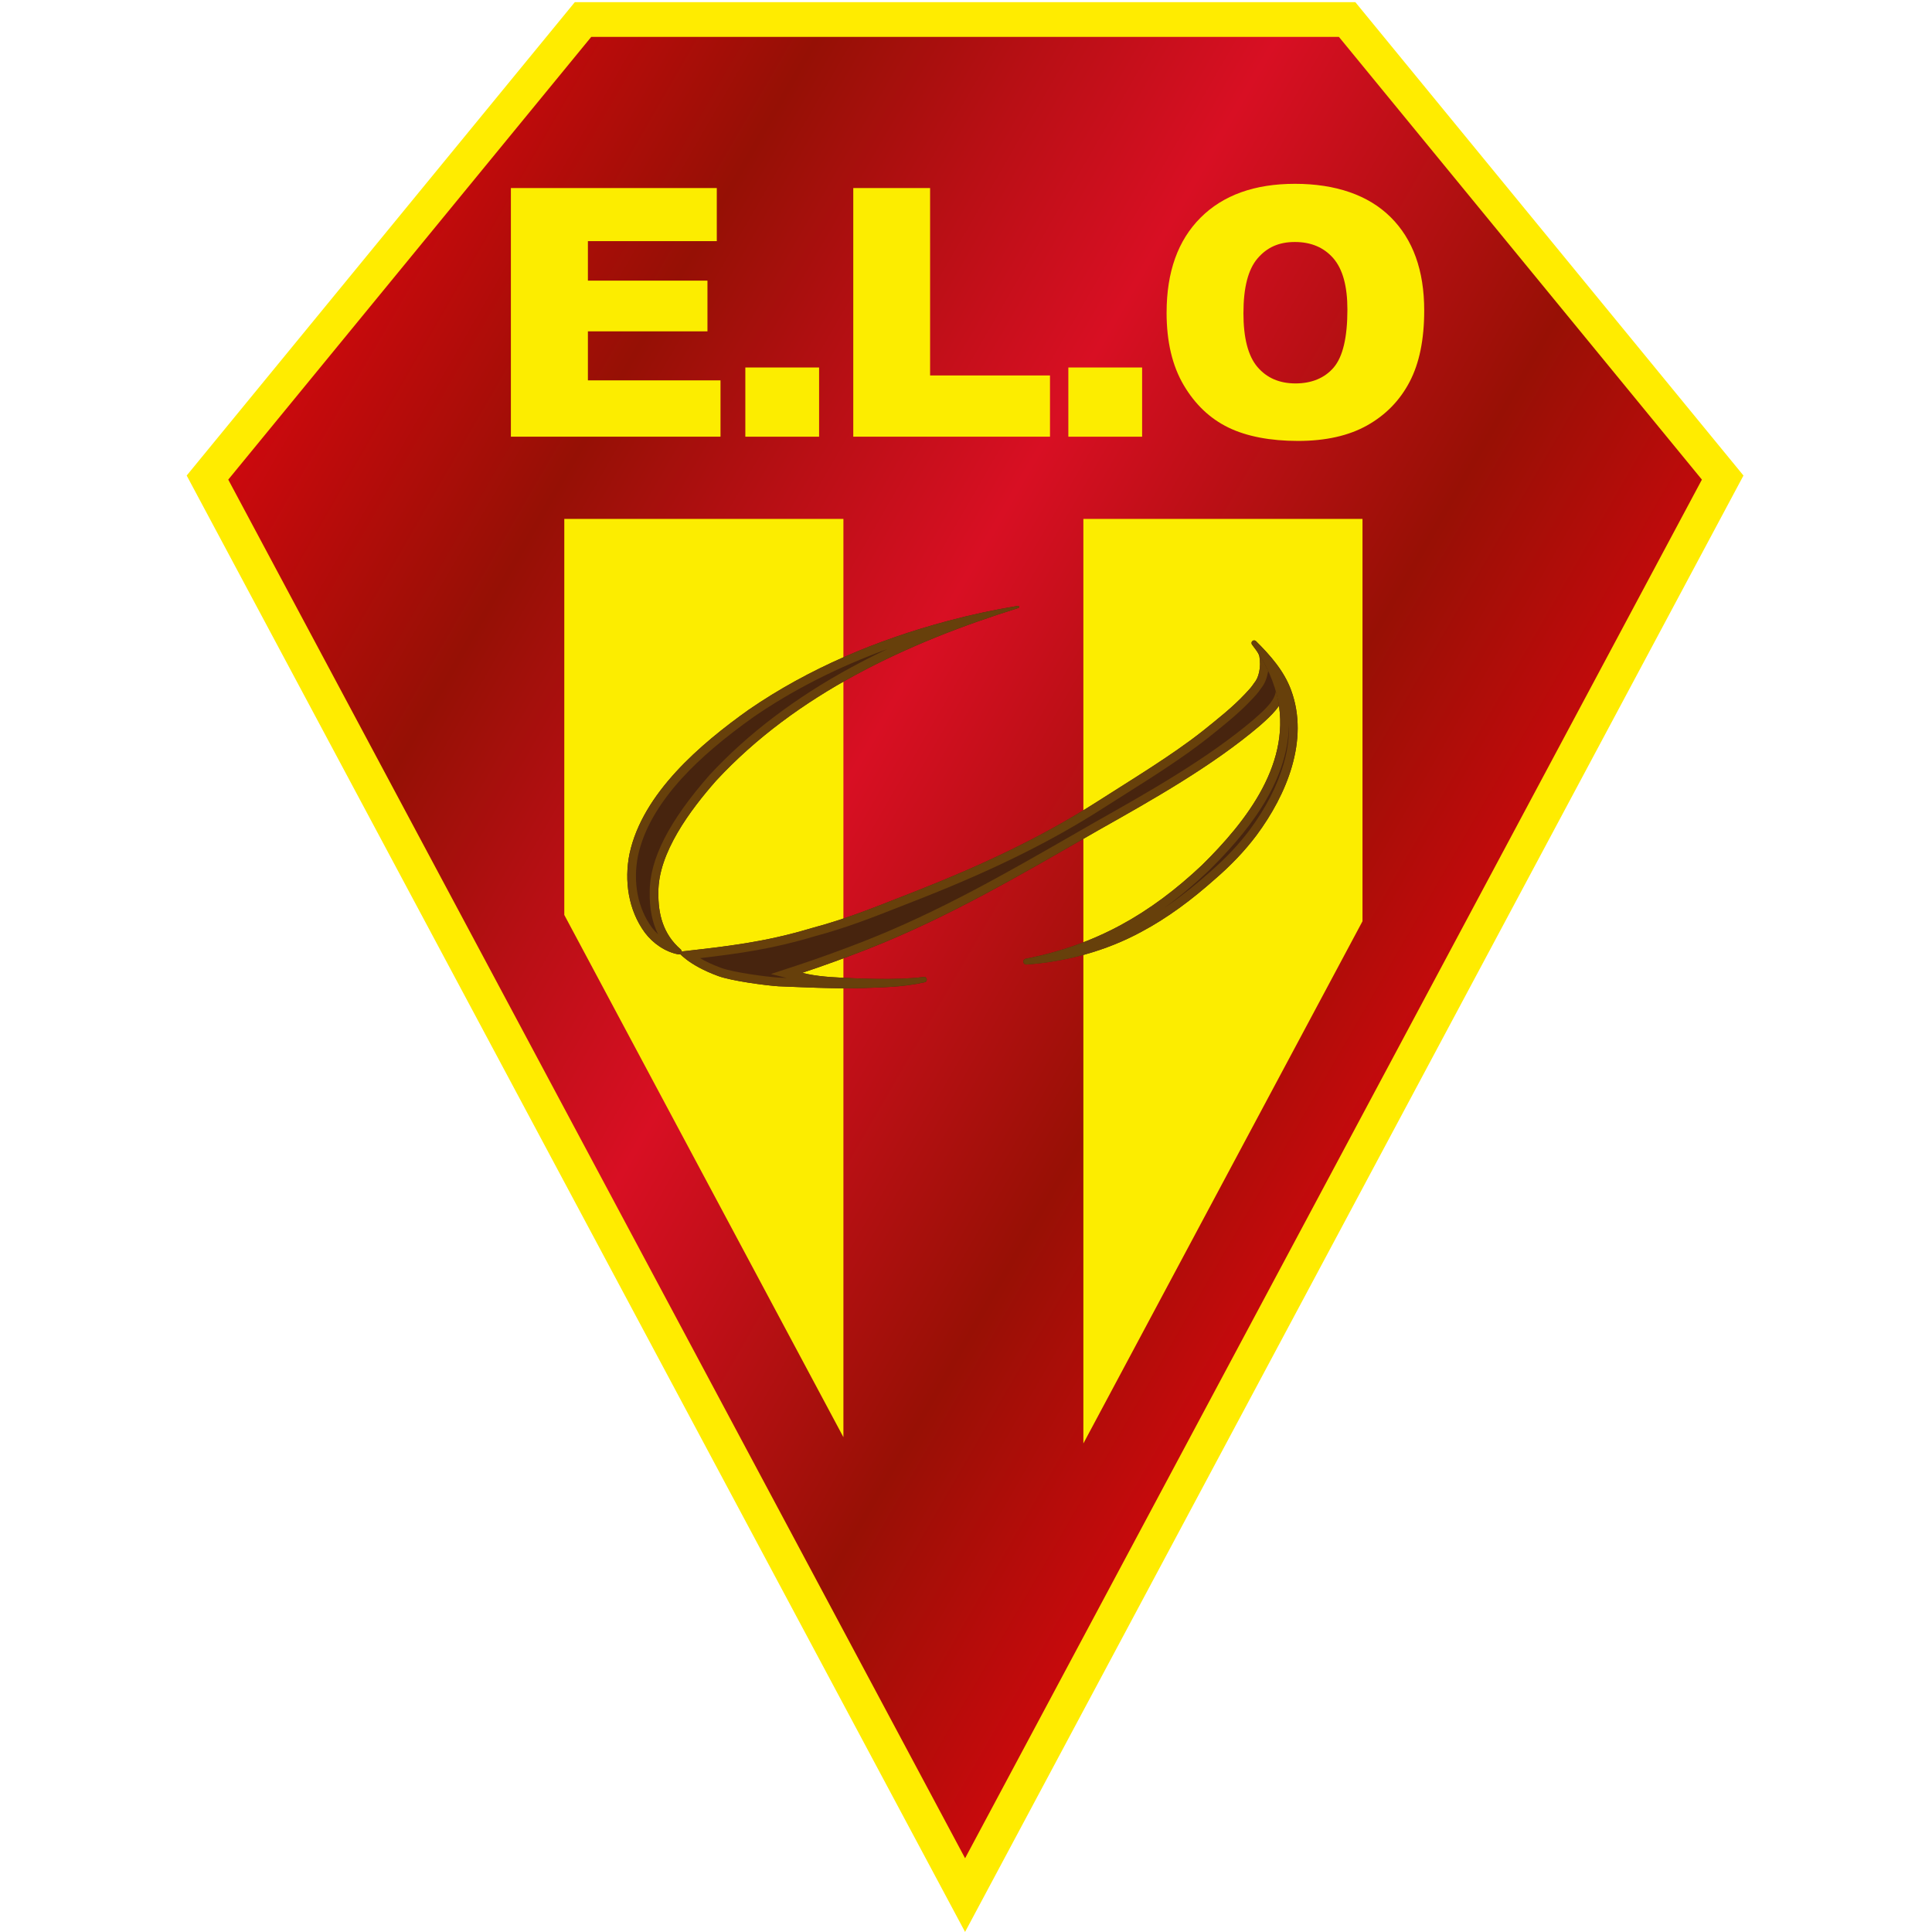 <svg width="256" height="256" viewBox="0 0 256 256" fill="none" xmlns="http://www.w3.org/2000/svg">
<path d="M127.876 251.11L27.49 63.281L77.251 2.589H178.501L228.266 63.281L127.876 251.11Z" fill="url(#paint0_linear_1139_44284)"/>
<path d="M111.757 68.755V190.435L74.772 121.235V68.755H111.757Z" fill="#FCED00"/>
<path d="M180.538 68.755V122.069L143.553 191.267V68.755H180.538Z" fill="#FCED00"/>
<path d="M67.699 24.918H94.979V31.951H77.899V37.186H93.742V43.905H77.899V50.4H95.471V57.862H67.696V24.918H67.699Z" fill="#FCED00"/>
<path d="M98.761 48.695H108.535V57.865H98.761V48.695Z" fill="#FCED00"/>
<path d="M113.063 24.918H123.242V49.75H139.129V57.862H113.063V24.918Z" fill="#FCED00"/>
<path d="M141.562 48.695H151.336V57.865H141.562V48.695Z" fill="#FCED00"/>
<path d="M154.581 41.412C154.581 36.033 156.079 31.848 159.074 28.85C162.071 25.853 166.242 24.357 171.592 24.357C176.942 24.357 181.3 25.83 184.265 28.773C187.231 31.715 188.715 35.84 188.715 41.144C188.715 44.996 188.068 48.151 186.771 50.616C185.473 53.081 183.601 54.997 181.153 56.369C178.705 57.741 175.65 58.425 171.995 58.425C168.339 58.425 165.203 57.833 162.77 56.651C160.337 55.469 158.36 53.596 156.847 51.033C155.334 48.47 154.578 45.266 154.578 41.414L154.581 41.412ZM164.76 41.458C164.76 44.783 165.379 47.173 166.616 48.626C167.853 50.078 169.532 50.806 171.661 50.806C173.789 50.806 175.541 50.096 176.741 48.672C177.94 47.248 178.538 44.694 178.538 41.009C178.538 37.908 177.911 35.642 176.663 34.212C175.412 32.782 173.715 32.066 171.572 32.066C169.429 32.066 167.87 32.794 166.627 34.246C165.385 35.699 164.763 38.104 164.763 41.461L164.76 41.458Z" fill="#FCED00"/>
<path d="M127.876 255.991L24.737 63.011L76.164 0.288H179.591L231.018 63.011L127.876 255.991ZM30.245 63.551L127.879 246.229L225.51 63.551L177.414 4.89H78.342L30.245 63.551Z" fill="#FFEC00"/>
<path d="M134.944 80.562C120.162 85.173 105.538 91.962 94.893 103.441C91.478 107.319 87.204 113.02 87.239 118.232C87.187 121.117 87.874 123.8 90.198 125.802C90.359 125.938 90.377 126.182 90.236 126.337C90.144 126.441 90.006 126.484 89.879 126.458C88.147 126.127 86.537 125.014 85.464 123.599C83.255 120.611 82.688 116.699 83.419 113.117C85.144 105.104 92.839 98.569 99.225 94.032C107.206 88.544 116.238 84.776 125.549 82.288C128.63 81.463 131.745 80.795 134.877 80.281C134.955 80.266 135.03 80.321 135.044 80.398C135.056 80.47 135.013 80.539 134.944 80.559V80.562Z" fill="#47240E"/>
<path d="M117.57 86.004C115.933 86.781 114.351 87.584 112.818 88.415C105.391 92.445 99.078 97.237 94.05 102.659L94.038 102.67L94.03 102.682C88.662 108.777 86.065 113.86 86.091 118.226C86.053 120.392 86.419 122.241 87.201 123.803C86.908 123.533 86.632 123.234 86.387 122.912C84.5 120.355 83.83 116.871 84.546 113.362C85.274 109.979 87.253 106.51 90.425 103.05C92.819 100.441 95.914 97.801 99.886 94.979C105.095 91.398 111.018 88.395 117.573 86.004M134.9 80.28C134.9 80.28 134.886 80.28 134.877 80.28C131.745 80.798 128.63 81.463 125.549 82.288C116.238 84.776 107.206 88.544 99.225 94.032C92.839 98.566 85.144 105.104 83.419 113.117C82.688 116.696 83.255 120.608 85.464 123.599C86.537 125.014 88.147 126.127 89.879 126.458C89.902 126.464 89.928 126.464 89.951 126.464C90.055 126.464 90.161 126.421 90.236 126.337C90.374 126.179 90.356 125.938 90.198 125.802C87.877 123.8 87.19 121.117 87.239 118.232C87.204 113.02 91.478 107.319 94.893 103.441C105.538 91.962 120.159 85.173 134.944 80.562C135.013 80.542 135.056 80.473 135.044 80.401C135.033 80.329 134.972 80.28 134.903 80.28H134.9Z" fill="#67400B"/>
<path d="M168.275 87.052C167.956 86.646 167.151 85.763 166.645 85.561C166.552 85.559 166.472 85.631 166.469 85.723C166.458 85.987 166.86 86.775 166.883 87.011C166.981 87.67 167.001 88.355 166.854 89.002C166.725 89.663 166.498 90.135 166.147 90.558C165.833 91.047 165.436 91.472 164.993 91.936C163.308 93.736 161.306 95.304 159.33 96.892C155.179 100.162 149.924 103.315 145.466 106.174C137.984 110.975 129.921 114.705 121.669 117.961C116.725 119.874 112.666 121.623 107.543 122.981C101.321 124.853 96.36 125.397 89.859 126.127C89.859 126.127 91.142 127.862 95.18 129.335C96.941 129.976 101.411 130.574 103.159 130.689C106.39 130.816 110.448 131.017 113.658 130.951C116.825 130.816 119.42 130.853 122.538 130.154C122.966 130.051 122.857 129.392 122.405 129.453C121.393 129.594 120.36 129.642 119.328 129.686C117.265 129.757 115.186 129.714 113.123 129.625C111.078 129.533 109.021 129.476 107.008 129.07C106.769 129.021 106.533 128.964 106.298 128.906C109.191 127.951 112.082 126.887 114.938 125.774C125.831 121.491 135.401 115.824 145.555 110.002C152.677 105.987 160.682 101.488 166.958 96.141C170.326 93.187 171.644 91.32 168.275 87.052Z" fill="#47240E"/>
<path d="M168.068 88.708C169.987 91.536 169.069 92.755 166.204 95.269C160.055 100.507 152.127 104.974 145.135 108.918L144.982 109.004C144.183 109.462 143.389 109.919 142.595 110.376C133.275 115.732 124.473 120.789 114.518 124.704C111.38 125.926 108.573 126.944 105.935 127.816L102.15 129.064L104.238 129.582C103.89 129.568 103.548 129.553 103.214 129.542C101.48 129.427 97.174 128.843 95.569 128.256C94.386 127.825 93.463 127.373 92.755 126.959C97.979 126.352 102.466 125.71 107.851 124.091C112.079 122.969 115.64 121.565 119.408 120.081C120.277 119.739 121.163 119.391 122.086 119.031C131.762 115.214 139.388 111.435 146.081 107.143C146.984 106.565 147.905 105.984 148.88 105.368C152.717 102.947 156.683 100.438 160.046 97.792L160.512 97.418C162.333 95.957 164.217 94.447 165.825 92.73C166.276 92.258 166.713 91.789 167.073 91.24C167.53 90.67 167.818 90.031 167.973 89.243C168.014 89.071 168.042 88.892 168.065 88.711M166.636 85.559C166.547 85.559 166.472 85.631 166.466 85.72C166.455 85.984 166.857 86.772 166.88 87.008C166.978 87.667 166.998 88.352 166.852 88.999C166.722 89.66 166.495 90.132 166.144 90.555C165.83 91.044 165.433 91.47 164.991 91.933C163.305 93.733 161.303 95.301 159.327 96.889C155.176 100.159 149.921 103.312 145.463 106.171C137.981 110.972 129.919 114.702 121.666 117.958C116.722 119.871 112.663 121.62 107.54 122.978C101.318 124.85 96.357 125.394 89.856 126.125C89.856 126.125 91.139 127.859 95.177 129.332C96.938 129.973 101.408 130.572 103.156 130.687C105.947 130.796 109.352 130.96 112.298 130.96C112.764 130.96 113.215 130.957 113.652 130.945C116.819 130.81 119.414 130.848 122.532 130.149C122.943 130.051 122.86 129.444 122.457 129.444C122.44 129.444 122.42 129.444 122.4 129.447C121.387 129.588 120.354 129.637 119.322 129.68C118.597 129.706 117.869 129.717 117.139 129.717C115.795 129.717 114.452 129.68 113.117 129.622C111.072 129.53 109.016 129.473 107.002 129.067C106.763 129.018 106.528 128.961 106.292 128.903C109.185 127.948 112.076 126.884 114.932 125.771C125.825 121.488 135.395 115.821 145.549 109.999C152.671 105.984 160.676 101.485 166.952 96.138C170.321 93.184 171.638 91.317 168.27 87.049C167.95 86.643 167.145 85.76 166.639 85.559H166.633H166.636Z" fill="#67400B"/>
<path d="M135.901 127.042C145.221 125.213 152.412 121.099 159.272 114.633C165.198 108.794 171.408 100.887 169.17 91.996C168.491 89.548 167.47 87.417 165.899 85.415C165.782 85.262 165.81 85.044 165.966 84.926C166.107 84.817 166.305 84.834 166.426 84.957C168.31 86.824 170.151 88.901 171.086 91.47C173.508 98.085 170.467 105.32 166.504 110.661C164.89 112.813 163.006 114.748 160.975 116.5C157.998 119.149 154.774 121.588 151.241 123.467C146.527 126.024 141.249 127.433 136.008 127.807C135.551 127.822 135.41 127.166 135.901 127.039V127.042Z" fill="#47240E"/>
<path d="M170.792 95.925C170.853 97.611 170.62 99.38 170.088 101.224C169.259 104.094 167.703 107.12 165.586 109.971C164.128 111.915 162.327 113.819 160.227 115.629L160.221 115.634L160.216 115.64C158.185 117.446 156.223 118.988 154.287 120.291C156.232 118.879 158.148 117.274 160.066 115.467L160.075 115.459L160.083 115.45C164.835 110.767 170.717 103.939 170.795 95.925M166.178 84.854C166.104 84.854 166.029 84.877 165.966 84.926C165.813 85.044 165.784 85.262 165.899 85.415C167.47 87.417 168.491 89.548 169.17 91.996C171.405 100.884 165.198 108.791 159.272 114.633C152.412 121.099 145.221 125.213 135.901 127.042C135.415 127.169 135.551 127.81 135.994 127.81C135.999 127.81 136.002 127.81 136.008 127.81C141.249 127.436 146.527 126.027 151.241 123.47C154.774 121.591 157.998 119.155 160.975 116.503C163.006 114.754 164.89 112.818 166.504 110.664C170.467 105.322 173.51 98.088 171.086 91.472C170.151 88.907 168.31 86.83 166.426 84.96C166.36 84.891 166.268 84.857 166.176 84.857L166.178 84.854Z" fill="#67400B"/>
<defs>
<linearGradient id="paint0_linear_1139_44284" x1="19.223" y1="49.503" x2="202.039" y2="155.053" gradientUnits="userSpaceOnUse">
<stop stop-color="#E20611"/>
<stop offset="0.26" stop-color="#961005"/>
<stop offset="0.38" stop-color="#B70F14"/>
<stop offset="0.51" stop-color="#D80F23"/>
<stop offset="0.75" stop-color="#981005"/>
<stop offset="1" stop-color="#E20611"/>
</linearGradient>
</defs>
</svg>
